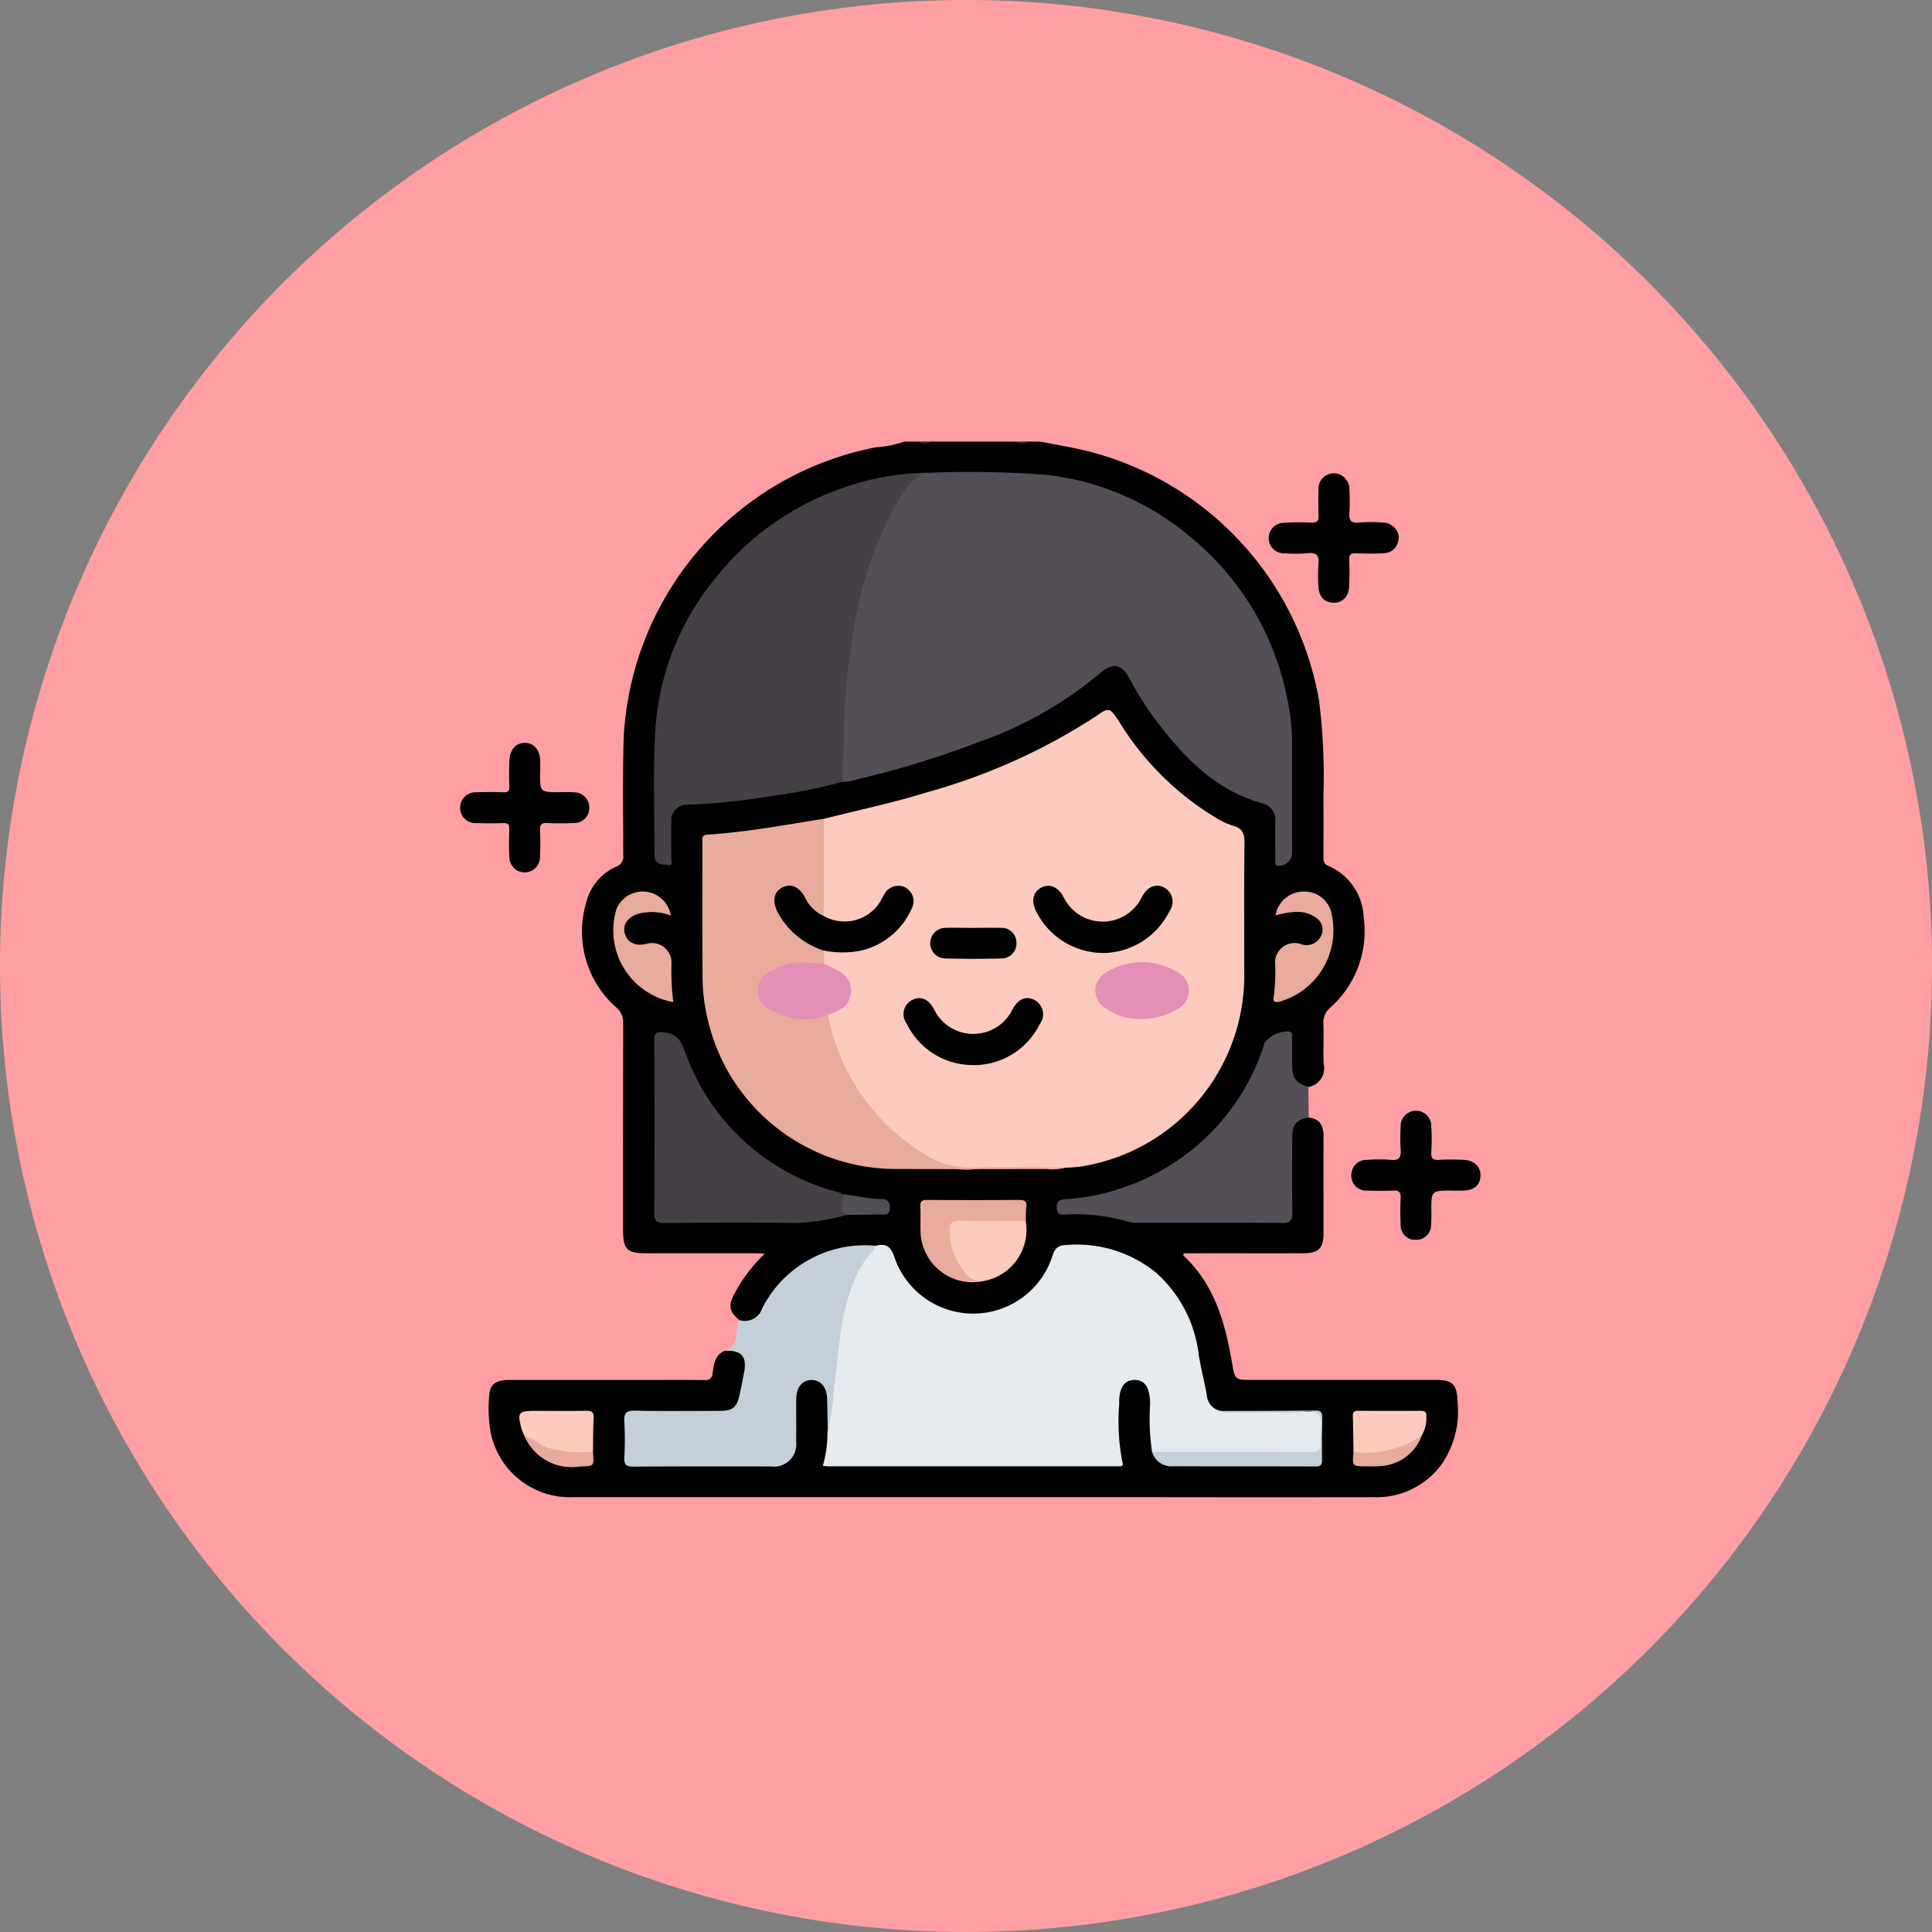 <svg xmlns="http://www.w3.org/2000/svg" width="105" height="105" viewBox="0 0 105 105">
  <rect x="0" y="0" width="105" height="105" fill="#808080" stroke="none"/>
  <g id="_55" data-name="55" transform="translate(-10396 10861)">
    <path id="Trazado_165124" data-name="Trazado 165124" d="M52.5,0A52.5,52.5,0,1,1,0,52.5,52.5,52.5,0,0,1,52.5,0Z" transform="translate(10396 -10861)" fill="#ff9fa3"/>
    <g id="Grupo_170516" data-name="Grupo 170516" transform="translate(663.535 536)">
      <path id="Trazado_165345" data-name="Trazado 165345" d="M199.055,36.736c.609.066.8.453.8,1.01-.005,1.774,0,3.548,0,5.321,0,.761-.286,1.042-1.057,1.045-1.979.007-3.958,0-5.937,0h-.609c-.005.062-.024.112-.008.127,1.693,1.582,2.271,3.665,2.642,5.846.156.912.173.91,1.088.91h9.97c.941,0,1.167.248,1.194,1.192a5.08,5.08,0,0,1-.8,3.3,4.35,4.35,0,0,1-3.684,1.882q-5.91.009-11.819,0-15.88,0-31.759,0A4.394,4.394,0,0,1,154.6,53.9a7.324,7.324,0,0,1-.073-2.175c.037-.492.393-.725,1.016-.726q3.865,0,7.73,0c.971,0,1.942-.01,2.913.006.3.005.426-.074.471-.388.067-.473.113-.985.658-1.209.952-.129,1.364.282,1.217,1.224-.054.35-.126.7-.208,1.042-.212.885-.534,1.154-1.441,1.163-1.342.013-2.685,0-4.028,0-.837,0-.856.021-.859.833,0,.429.012.858,0,1.286-.014.406.16.571.563.566.783-.009,1.566,0,2.35,0,1.548,0,3.1.006,4.643,0,1.093-.005,1.469-.373,1.511-1.479.026-.671-.006-1.343.013-2.014s.368-1.115.9-1.149a1.115,1.115,0,0,1,1.078,1.077c.064.612,0,1.23.036,1.845a5.13,5.13,0,0,1-.1,1.223c-.057.333.078.495.417.491.13,0,.261,0,.391,0h14.091c.824,0,.819-.008.719-.811a16.69,16.69,0,0,1-.033-2.68,1.42,1.42,0,0,1,.141-.538,1,1,0,0,1,1.031-.606.975.975,0,0,1,.808.88c.057.65.018,1.3.022,1.956a3.837,3.837,0,0,0,.114,1.107,1.078,1.078,0,0,0,1.067.677c2.462.031,4.924.013,7.386.013.358,0,.5-.175.509-.512.014-.578,0-1.156.006-1.734,0-.434-.3-.448-.616-.448-1.53,0-3.059.009-4.588,0a1.137,1.137,0,0,1-1.086-1.024c-.207-.986-.425-1.969-.625-2.956a6.139,6.139,0,0,0-6.1-4.987,1.05,1.05,0,0,1-.168,0c-.7-.114-1.054.13-1.362.836a4.664,4.664,0,0,1-7.591,1.5,4.164,4.164,0,0,1-1.1-1.735.734.734,0,0,0-.9-.6,6.143,6.143,0,0,0-5.1,1.94,11.005,11.005,0,0,0-1.117,1.6c-.351.53-.734.628-1.206.35-.534-.46-.6-.752-.3-1.358a8.44,8.44,0,0,1,1.686-2.248c-.244-.012-.4-.025-.557-.025q-2.912,0-5.824,0c-1.134,0-1.32-.19-1.32-1.345q0-5.573.006-11.145a1.06,1.06,0,0,0-.366-.863A5.492,5.492,0,0,1,159.8,25a2.852,2.852,0,0,1,1.617-1.9.576.576,0,0,0,.378-.632c0-2.109-.037-4.22.024-6.328A16.954,16.954,0,0,1,175.517.311,5.912,5.912,0,0,0,177.067,0h.785a.857.857,0,0,0,.672,0h4.595a.857.857,0,0,0,.672,0h.672c.754.147,1.511.277,2.261.444a16.981,16.981,0,0,1,12.888,13.636,32.744,32.744,0,0,1,.238,5.19c.01,1.1.005,2.2,0,3.3,0,.219.021.38.26.483a3.184,3.184,0,0,1,1.927,2.8,5.544,5.544,0,0,1-1.8,4.893,1.062,1.062,0,0,0-.388.911c.029.727-.023,1.457.017,2.182a1.034,1.034,0,0,1-.825,1.237.892.892,0,0,1-1-.8,7.943,7.943,0,0,1-.07-1.281c-.021-.248.148-.6-.247-.7a.855.855,0,0,0-.934.54,13.328,13.328,0,0,1-.7,1.645,12.171,12.171,0,0,1-9.869,6.811,1.508,1.508,0,0,0-.222.028c-.175.048-.413.056-.4.3.012.263.259.243.432.234a10.464,10.464,0,0,1,3.372.411,2.5,2.5,0,0,0,.668.044q3.58,0,7.161,0c.716,0,.746-.033.748-.766,0-1.175,0-2.35,0-3.525a1.566,1.566,0,0,1,.258-1.011c.205-.26.457-.452.819-.273" transform="translate(9604.541 -11373)"/>
      <path id="Trazado_165346" data-name="Trazado 165346" d="M228.918,0a.509.509,0,0,1-.672,0Z" transform="translate(9559.414 -11373)" fill="#212121"/>
      <path id="Trazado_165347" data-name="Trazado 165347" d="M215.35,0a.509.509,0,0,1-.672,0Z" transform="translate(9567.715 -11373)" fill="#212121"/>
      <path id="Trazado_165348" data-name="Trazado 165348" d="M184.518,122.631c-.012-.6-.02-1.191-.039-1.786-.02-.613-.337-.99-.828-1-.508-.012-.842.38-.849,1.026-.009.765.009,1.531-.005,2.3a1.218,1.218,0,0,1-1.385,1.37c-2.482,0-4.964-.006-7.446.01-.374,0-.529-.071-.507-.483a17.079,17.079,0,0,0,0-1.958c-.028-.453.089-.606.57-.6,1.53.032,3.061.014,4.591.011.739,0,.952-.175,1.108-.9.078-.364.151-.729.225-1.095.191-.955-.079-1.291-1.029-1.28a.7.7,0,0,0,.587-.739,5.125,5.125,0,0,1,.2-.92.991.991,0,0,0,1.243-.644,6.255,6.255,0,0,1,6.156-3.395c.135.209-.01.356-.124.5a8.353,8.353,0,0,0-1.614,4.294c-.219,1.589-.366,3.187-.569,4.778-.025.2.047.471-.279.514" transform="translate(9592.936 -11441.843)" fill="#c5cfd9"/>
      <path id="Trazado_165349" data-name="Trazado 165349" d="M247.707,87.236c-.688.126-.9.37-.9,1.108-.007,1.345-.016,2.69.006,4.034.006.414-.076.59-.547.586-2.633-.023-5.267-.01-7.9-.013a1.715,1.715,0,0,1-.5-.06,9.932,9.932,0,0,0-3.318-.385c-.245.009-.519.086-.542-.349s.227-.466.51-.486a11.408,11.408,0,0,0,2.952-.579,12.119,12.119,0,0,0,7.847-7.928,1.574,1.574,0,0,1,1.349-.6c.17.065.132.209.133.33.006.5,0,1.009.005,1.513.012.711.192.943.882,1.17q.01.829.019,1.658" transform="translate(9555.889 -11423.5)" fill="#544f57"/>
      <path id="Trazado_165350" data-name="Trazado 165350" d="M270.77,7.981a.824.824,0,0,1-.823.816c-.5.022-1.007.022-1.51,0-.274-.01-.357.088-.347.353.017.466.016.933,0,1.4-.019.6-.36.95-.881.932-.5-.018-.783-.352-.8-.946a9.261,9.261,0,0,1,.006-1.118c.048-.47-.068-.689-.595-.623A7.6,7.6,0,0,1,264.6,8.8a.831.831,0,1,1-.066-1.66,13.505,13.505,0,0,1,1.51-.01c.292.01.393-.083.379-.379-.023-.465-.015-.933,0-1.4a.825.825,0,0,1,.8-.9.855.855,0,0,1,.876.89,9.7,9.7,0,0,1,0,1.23c-.033.415.065.607.531.557a7.723,7.723,0,0,1,1.285,0,.861.861,0,0,1,.867.847" transform="translate(9537.703 -11375.727)"/>
      <path id="Trazado_165351" data-name="Trazado 165351" d="M280.687,97.995c-1.1,0-1.1,0-1.1,1.11a7,7,0,0,1-.016.783.8.8,0,0,1-.85.783.784.784,0,0,1-.8-.823c-.024-.484-.027-.971,0-1.455.016-.329-.111-.417-.422-.4-.465.022-.933.018-1.4,0a.8.8,0,0,1-.859-.827.82.82,0,0,1,.857-.841,8.179,8.179,0,0,1,1.286,0c.475.05.568-.153.537-.569a10.412,10.412,0,0,1,0-1.231.833.833,0,1,1,1.665-.026,10.859,10.859,0,0,1,0,1.4c-.026.364.111.445.443.424.427-.027.859-.017,1.287,0,.6.019.961.363.942.875s-.352.783-.948.8c-.205.007-.411,0-.616,0" transform="translate(9530.667 -11430.289)"/>
      <path id="Trazado_165352" data-name="Trazado 165352" d="M154.816,43.826c0,1.034,0,1.034,1.054,1.034.28,0,.561-.016.839.009a.818.818,0,0,1,.78.855.806.806,0,0,1-.821.811c-.484.019-.971.025-1.455,0-.328-.018-.417.1-.4.412.022.465.019.933,0,1.4a.833.833,0,1,1-1.665.022c-.028-.5-.019-1.008-.005-1.511.006-.24-.069-.328-.316-.319-.484.016-.97.014-1.455,0a.828.828,0,0,1-.9-.851.836.836,0,0,1,.88-.823c.485-.017.971-.021,1.455,0,.28.013.351-.085.34-.35-.02-.447-.015-.9,0-1.344.016-.609.342-.987.833-.993s.824.374.844.975c.007.224,0,.448,0,.672" transform="translate(9607 -11398.806)"/>
      <path id="Trazado_165353" data-name="Trazado 165353" d="M201.108,43.487c1.874-.476,3.77-.868,5.619-1.446a32.872,32.872,0,0,0,9.085-4.072c.816-.564.811-.57,1.351.24a15.6,15.6,0,0,0,5.225,5.2,4.216,4.216,0,0,0,.956.453c.538.14.634.448.627.964-.031,2.314-.01,4.629-.014,6.943a10.512,10.512,0,0,1-8.875,10.614,7.939,7.939,0,0,1-.834.064c-1.413.09-2.827.015-4.24.039a2.567,2.567,0,0,0-.391,0c-1.794.314-3.182-.537-4.462-1.608a11.33,11.33,0,0,1-3.855-6.138.99.99,0,0,1-.042-.549c.1-.2.305-.256.475-.361.951-.588.934-1.463-.033-2.038-.245-.146-.582-.173-.7-.5a.846.846,0,0,1,.049-.61c.18-.2.405-.14.627-.116a3.853,3.853,0,0,0,3.892-1.891,1.2,1.2,0,0,0,.2-.575.649.649,0,0,0-.381-.736.66.66,0,0,0-.8.233c-.16.184-.26.409-.4.606a2.535,2.535,0,0,1-2.69.908c-.262-.086-.482-.207-.535-.51-.073-1.535-.025-3.07-.027-4.6a.752.752,0,0,1,.17-.516" transform="translate(9576.129 -11395.985)" fill="#fecabd"/>
      <path id="Trazado_165354" data-name="Trazado 165354" d="M208.273,4.306a55.673,55.673,0,0,1,6.544.112,14.743,14.743,0,0,1,7.705,3.312,15.1,15.1,0,0,1,5.295,8.661,11.546,11.546,0,0,1,.3,2.491c0,2.017,0,4.033.006,6.05a.718.718,0,0,1-.751.731c-.252-.018-.163-.213-.164-.336-.01-.691-.005-1.382-.005-2.073a.9.9,0,0,0-.674-.978c-2.563-.7-4.273-2.495-5.805-4.515a17.307,17.307,0,0,1-1.433-2.269c-.443-.823-.927-.9-1.635-.269a21.054,21.054,0,0,1-6.378,3.646,52.433,52.433,0,0,1-7.321,2.219,1.473,1.473,0,0,1-.279.014,3.3,3.3,0,0,1-.134-1.859c.119-1.521.09-3.05.308-4.566a24.913,24.913,0,0,1,2.332-8.239,12.984,12.984,0,0,1,.934-1.458,1.409,1.409,0,0,1,1.153-.672" transform="translate(9574.566 -11375.609)" fill="#544f57"/>
      <path id="Trazado_165355" data-name="Trazado 165355" d="M201.552,122.589a12.922,12.922,0,0,0,.341-2.389c.277-1.973.3-3.993,1.127-5.86a4.765,4.765,0,0,1,.9-1.457.532.532,0,0,0,.215-.375c.576-.148.849.016,1.049.649a4.525,4.525,0,0,0,8.579-.1c.151-.489.362-.586.841-.6a6.81,6.81,0,0,1,4.789,1.512,7.086,7.086,0,0,1,2.328,4.517c.12.716.306,1.421.43,2.136a.93.93,0,0,0,.809.865c1.6.083,3.206.016,4.809.036.623.008.623,0,.624.641,0,.41-.015.821,0,1.231.015.315-.139.439-.42.472a4.185,4.185,0,0,1-.5.022q-3.722,0-7.444,0a1.272,1.272,0,0,1-.856-.185,12.206,12.206,0,0,1-.1-2.616c-.027-.866-.26-1.27-.814-1.289-.582-.019-.894.41-.867,1.292a11.594,11.594,0,0,0,.172,3.168c.05.163.009.247-.175.233-.074-.006-.149,0-.224,0h-15.5c-.111,0-.221-.012-.382-.022a6.742,6.742,0,0,0,.255-1.883" transform="translate(9575.901 -11441.8)" fill="#e6ebf0"/>
      <path id="Trazado_165356" data-name="Trazado 165356" d="M192.455,4.371c-1.025.337-1.416,1.271-1.878,2.093a20.4,20.4,0,0,0-2.147,6.768,34.749,34.749,0,0,0-.481,5.148c-.016.926-.075,1.856-.086,2.786a28.675,28.675,0,0,1-3.92.777,34.1,34.1,0,0,1-4.489.463.845.845,0,0,0-.884.938c-.013.634.008,1.269-.011,1.9,0,.162.137.5-.188.445-.258-.045-.682.005-.717-.455,0-.056,0-.112,0-.168,0-2.22-.087-4.445.038-6.658a14.4,14.4,0,0,1,3.216-8.245,15.158,15.158,0,0,1,7.066-5,14.326,14.326,0,0,1,4.483-.8" transform="translate(9590.385 -11375.674)" fill="#454045"/>
      <path id="Trazado_165357" data-name="Trazado 165357" d="M191.214,63.468a11.269,11.269,0,0,0,5.2,7.538,4.686,4.686,0,0,0,2.844.76c1.621-.057,3.246,0,4.869,0a2.579,2.579,0,0,1-1,.083c-2.689,0-5.379.01-8.068-.008A10.494,10.494,0,0,1,184.552,63.1a9.291,9.291,0,0,1-.157-1.669c-.017-2.428-.009-4.856-.007-7.284,0-.208-.082-.453.284-.476,2.125-.136,4.215-.533,6.314-.861q0,2.64,0,5.281c-.48.12-.613-.322-.867-.552a4.888,4.888,0,0,1-.4-.6.665.665,0,0,0-.927-.238.672.672,0,0,0-.259.929,3.732,3.732,0,0,0,1.765,1.87c.248.123.593.132.7.474l-.006.691c-.242.21-.526.132-.8.114a3.265,3.265,0,0,0-1.978.44.982.982,0,0,0-.005,1.84,3.462,3.462,0,0,0,2.362.435c.215-.033.429-.144.651-.026" transform="translate(9586.251 -11405.311)" fill="#e9ab9c"/>
      <path id="Trazado_165358" data-name="Trazado 165358" d="M188.127,92.606a12.845,12.845,0,0,1-2.674.442c-2.405-.042-4.812-.025-7.217,0-.447,0-.567-.13-.564-.569q.026-4.672,0-9.343c0-.418.075-.5.539-.451.7.077.9.455,1.128,1.046a12.008,12.008,0,0,0,8.413,7.659.535.535,0,0,1,.137.09c.247.342.12.761.235,1.13" transform="translate(9590.355 -11423.576)" fill="#454045"/>
      <path id="Trazado_165359" data-name="Trazado 165359" d="M218.32,110.579a2.827,2.827,0,0,1-3.393-2.533c-.031-.5.005-1.009-.021-1.511-.016-.307.1-.372.387-.37q2.492.017,4.984,0c.276,0,.422.052.389.365-.028.258-.019.521-.027.781a.942.942,0,0,1-.691.157c-.877,0-1.754,0-2.631,0-.612.006-.722.131-.628.743a2.824,2.824,0,0,0,1.633,2.363" transform="translate(9567.576 -11437.951)" fill="#e9ab9c"/>
      <path id="Trazado_165360" data-name="Trazado 165360" d="M220.814,112.364a1.093,1.093,0,0,1-1-.479,3.826,3.826,0,0,1-.831-2.2c-.03-.451.1-.618.58-.6,1.188.034,2.378.012,3.568.013a2.836,2.836,0,0,1-2.318,3.267" transform="translate(9565.082 -11439.737)" fill="#fecabd"/>
      <path id="Trazado_165361" data-name="Trazado 165361" d="M175.122,69a3.963,3.963,0,0,1-3.084-5.076,1.548,1.548,0,0,1,2.95.371,2.929,2.929,0,0,0-1.757-.1c-.578.184-.875.584-.75,1.059.131.5.545.71,1.148.588a1.062,1.062,0,0,1,1.392,1.092,14.075,14.075,0,0,0,.1,2.065" transform="translate(9593.936 -11411.537)" fill="#e9ab9c"/>
      <path id="Trazado_165362" data-name="Trazado 165362" d="M264.468,64.29a1.551,1.551,0,0,1,1.583-1.3,1.5,1.5,0,0,1,1.476,1.28,4.033,4.033,0,0,1-2.774,4.686c-.347.1-.439.036-.378-.31a9.9,9.9,0,0,0,.072-1.675,1.061,1.061,0,0,1,1.415-1.118.868.868,0,0,0,1.027-.36.76.76,0,0,0-.095-.98,1.693,1.693,0,0,0-1.183-.416,4.2,4.2,0,0,0-1.142.193" transform="translate(9537.32 -11411.537)" fill="#e9ab9c"/>
      <path id="Trazado_165363" data-name="Trazado 165363" d="M247.363,137.9c2.874,0,5.749-.006,8.623.012.421,0,.579-.119.529-.537-.061-.512.224-1.173-.122-1.505-.316-.3-.962-.084-1.462-.09-1.082-.013-2.165,0-3.248-.007-.18,0-.377.058-.535-.089,1.7-.007,3.4-.007,5.093-.026.313,0,.374.122.368.4-.017.765-.023,1.53-.01,2.295,0,.275-.094.345-.356.344-2.594-.009-5.188,0-7.781-.011a1.074,1.074,0,0,1-1.1-.782" transform="translate(9547.718 -11455.998)" fill="#c5cfd9"/>
      <path id="Trazado_165364" data-name="Trazado 165364" d="M159.045,137.036a3.031,3.031,0,0,1-.142-.349c-.251-.924-.192-1,.759-1,.912,0,1.825.012,2.737-.006.308-.006.43.074.414.4-.031.612-.027,1.226-.037,1.839a3.852,3.852,0,0,1-3.482-.665,1.247,1.247,0,0,0-.248-.219" transform="translate(9601.915 -11456.009)" fill="#fecabd"/>
      <path id="Trazado_165365" data-name="Trazado 165365" d="M275.5,137.924c-.011-.649-.018-1.3-.036-1.948-.006-.217.078-.291.294-.29,1.135.007,2.269.01,3.4,0,.26,0,.317.106.3.333a1.838,1.838,0,0,1-.247,1.009,3.773,3.773,0,0,1-3.715.9" transform="translate(9530.525 -11456.013)" fill="#fecabd"/>
      <path id="Trazado_165366" data-name="Trazado 165366" d="M159.469,139.173c.493.153.874.517,1.368.686a7.87,7.87,0,0,0,2.363.2c.069.784.068.761-.7.789a2.806,2.806,0,0,1-3.033-1.673" transform="translate(9601.491 -11458.146)" fill="#e8ab9c"/>
      <path id="Trazado_165367" data-name="Trazado 165367" d="M275.509,140.04a5.382,5.382,0,0,0,3.715-.9,2.539,2.539,0,0,1-2.289,1.67,6.025,6.025,0,0,1-.726.009c-.774,0-.774,0-.7-.782" transform="translate(9530.517 -11458.129)" fill="#e8ab9c"/>
      <path id="Trazado_165368" data-name="Trazado 165368" d="M204.19,106.488c-.5-.29-.113-.762-.235-1.13.719.075,1.424.257,2.153.267.319,0,.433.177.424.507-.011.392-.262.331-.5.334q-.922.012-1.843.021" transform="translate(9574.292 -11437.458)" fill="#524e55"/>
      <path id="Trazado_165369" data-name="Trazado 165369" d="M234.53,65.826A4.069,4.069,0,0,1,230.9,63.6c-.307-.573-.2-1.076.249-1.319s.917-.066,1.223.509a2.362,2.362,0,0,0,4.259-.012c.3-.569.775-.747,1.233-.494a.873.873,0,0,1,.262,1.27,4.069,4.069,0,0,1-3.594,2.275" transform="translate(9557.897 -11411.035)"/>
      <path id="Trazado_165370" data-name="Trazado 165370" d="M197.169,65.7a4.312,4.312,0,0,1-2.528-2.12c-.288-.582-.188-1.069.266-1.307s.917-.054,1.223.512a2.049,2.049,0,0,0,1.033,1.034,2.283,2.283,0,0,0,3.035-.726c.086-.143.159-.293.245-.436a.851.851,0,0,1,1.139-.393.84.84,0,0,1,.358,1.153,4,4,0,0,1-2.832,2.3,5.168,5.168,0,0,1-1.937-.02" transform="translate(9580.072 -11411.037)"/>
      <path id="Trazado_165371" data-name="Trazado 165371" d="M216.341,81.541a3.99,3.99,0,0,1-3.593-2.251A.862.862,0,0,1,213.055,78c.455-.226.877-.054,1.177.509a2.37,2.37,0,0,0,4.261.017c.316-.592.754-.765,1.219-.509a.878.878,0,0,1,.261,1.311,4,4,0,0,1-3.631,2.218" transform="translate(9568.994 -11420.658)"/>
      <path id="Trazado_165372" data-name="Trazado 165372" d="M195.963,75.754a3.5,3.5,0,0,1-3.155-.316,1.115,1.115,0,0,1,.074-2.07,3.228,3.228,0,0,1,2.182-.431,4.374,4.374,0,0,0,.67.014c.275.143.563.267.823.434a1.176,1.176,0,0,1-.037,2.132,4.338,4.338,0,0,1-.556.237" transform="translate(9581.502 -11417.597)" fill="#e38fb6"/>
      <path id="Trazado_165373" data-name="Trazado 165373" d="M241.887,75.974a3.259,3.259,0,0,1-1.933-.6,1.116,1.116,0,0,1,.018-1.911,3.711,3.711,0,0,1,3.835-.083,1.137,1.137,0,0,1-.055,2.116,3.475,3.475,0,0,1-1.866.477" transform="translate(9552.575 -11417.593)" fill="#e38fb6"/>
      <path id="Trazado_165374" data-name="Trazado 165374" d="M218.663,68.072c.485,0,.97-.012,1.455,0a.8.8,0,0,1,.857.773.81.81,0,0,1-.805.889q-1.537.044-3.077,0a.831.831,0,1,1,.06-1.661c.5-.016,1.007,0,1.51,0" transform="translate(9566.729 -11414.645)" fill="#010100"/>
    </g>
  </g>
</svg>
